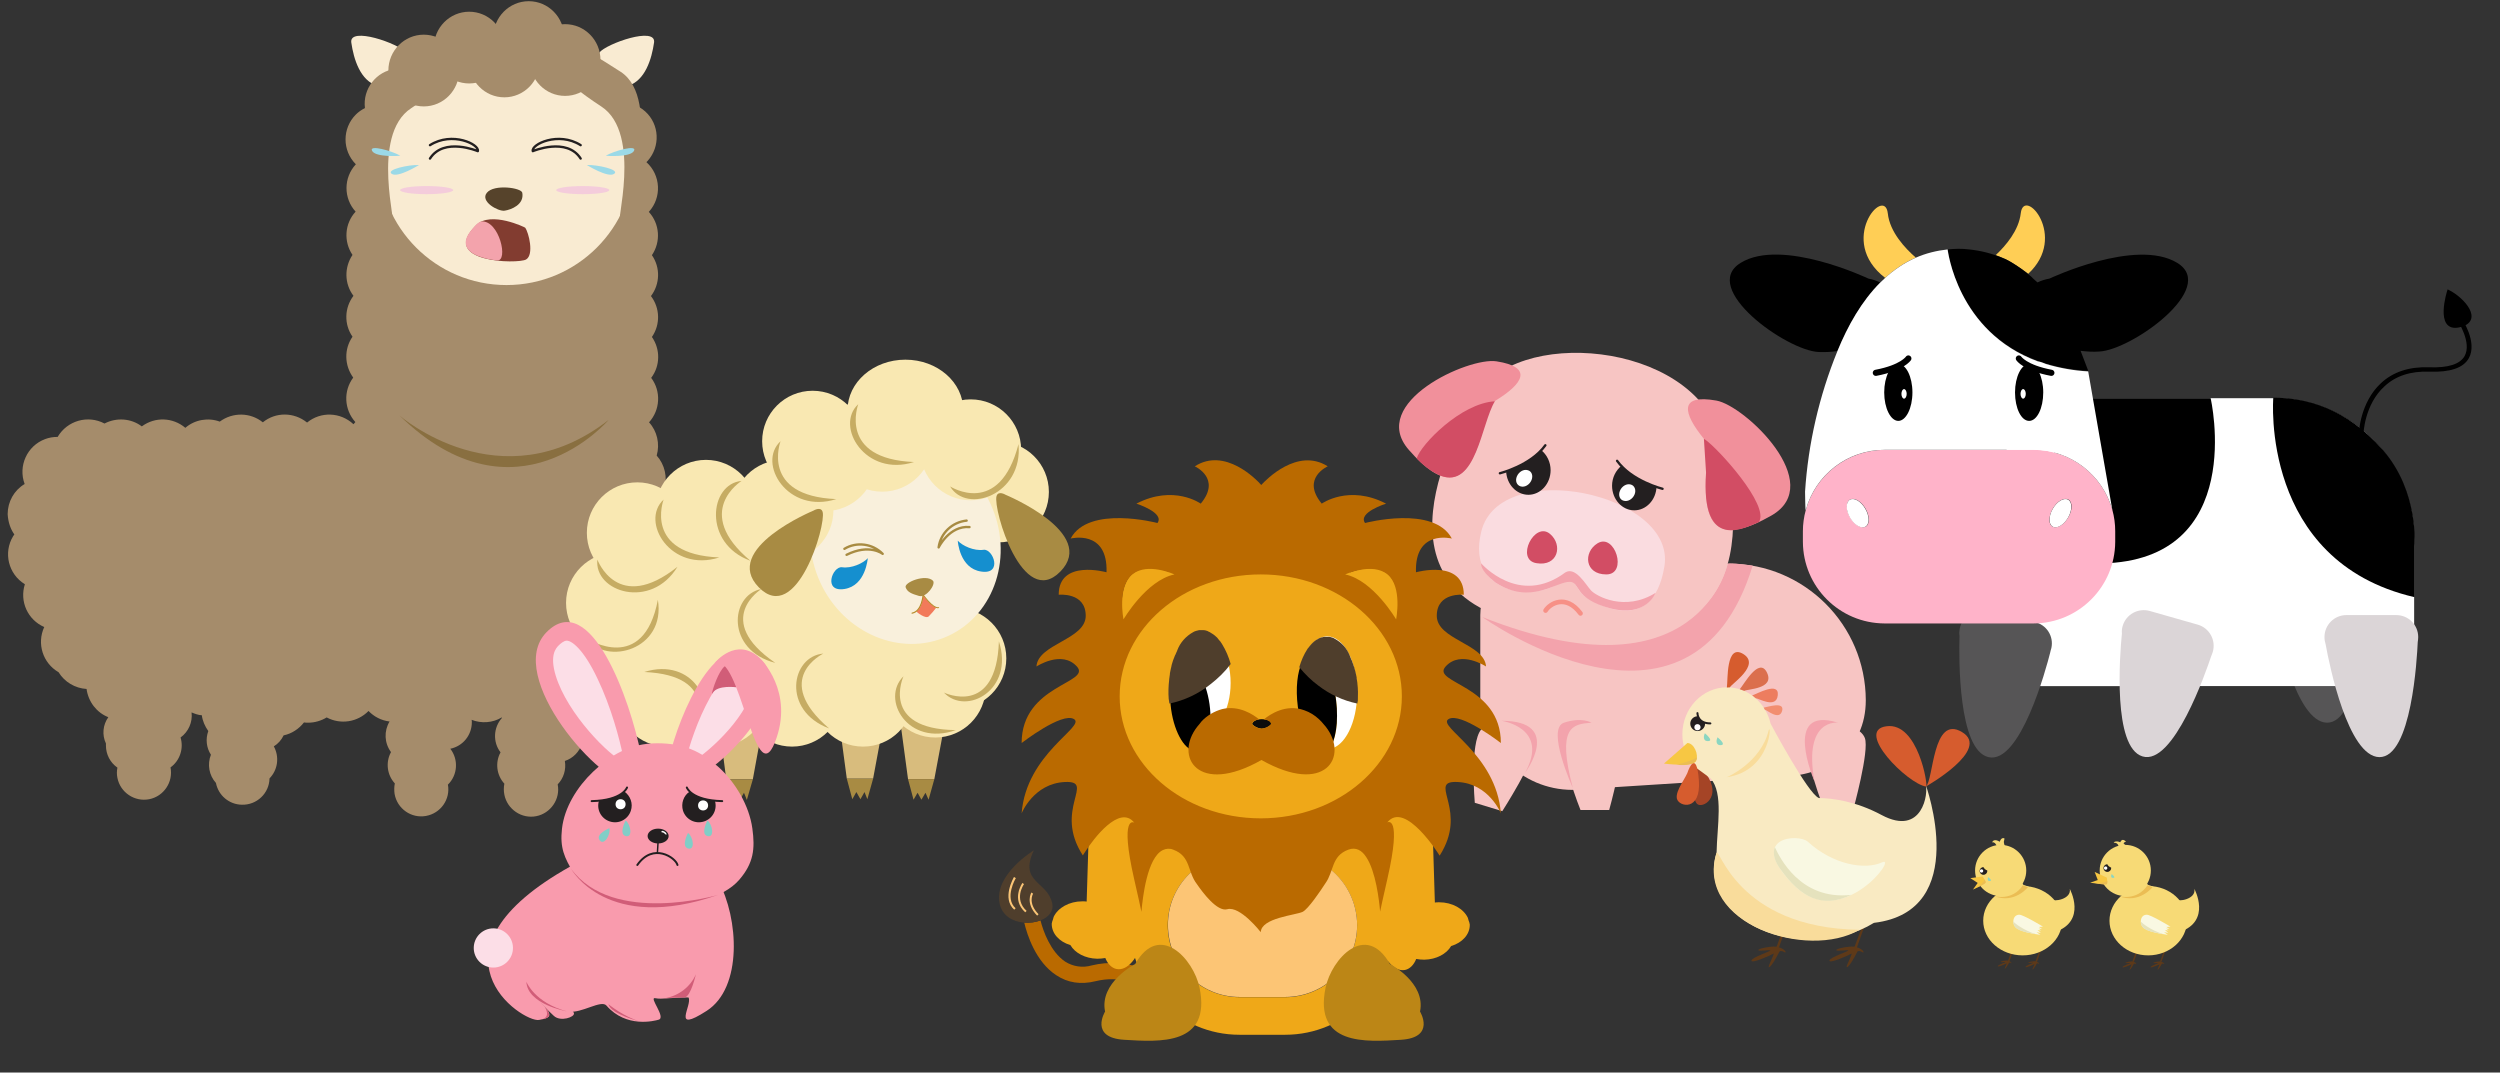 <?xml version="1.0" encoding="utf-8"?>
<!-- Generator: Adobe Illustrator 22.1.0, SVG Export Plug-In . SVG Version: 6.00 Build 0)  -->
<svg version="1.1" id="Layer_1" xmlns="http://www.w3.org/2000/svg" xmlns:xlink="http://www.w3.org/1999/xlink" x="0px" y="0px"
	 viewBox="0 0 1045.4 448.5" style="enable-background:new 0 0 1045.4 448.5;" xml:space="preserve">
<rect x="0" y="0" width="1045.4" height="448.5" fill="#333333" stroke="none"/>
<style type="text/css">
	.st0{fill:#565556;}
	.st1{fill:#FFFFFF;stroke:#000000;stroke-width:1.274;stroke-miterlimit:10;}
	.st2{fill:#FFFFFF;}
	.st3{fill:#DBD5D7;}
	.st4{stroke:#000000;stroke-width:0.637;stroke-miterlimit:10;}
	.st5{fill:#FFCE55;}
	.st6{fill:#FFB3C9;}
	.st7{fill:none;stroke:#000000;stroke-width:2.569;stroke-linecap:round;stroke-linejoin:round;}
	.st8{stroke:#000000;stroke-miterlimit:10;}
	.st9{fill:#F9EBD2;}
	.st10{fill:#DDDDDD;}
	.st11{fill:#A58C6B;}
	.st12{fill:#896F40;}
	.st13{opacity:0.82;fill:#F2C5DC;enable-background:new    ;}
	.st14{fill:#56432B;}
	.st15{fill:none;stroke:#231F20;stroke-linecap:round;stroke-linejoin:round;}
	.st16{opacity:0.82;fill:#68160D;enable-background:new    ;}
	.st17{fill:#F3A3AC;}
	.st18{fill:#9BD9E7;}
	.st19{fill:#F7C5C3;}
	.st20{fill:#F1909B;}
	.st21{fill:#FADCE0;}
	.st22{fill:#D24D64;}
	.st23{fill:none;stroke:#F79086;stroke-width:1.953;stroke-linecap:round;stroke-linejoin:round;}
	.st24{fill:#231F20;}
	.st25{fill:#D8BC7D;}
	.st26{fill:#A88B43;}
	.st27{fill:#F9E8B2;}
	.st28{fill:#F9F0DC;}
	.st29{fill:#C6AC63;}
	.st30{fill:none;stroke:#A88B42;stroke-linecap:round;stroke-linejoin:round;}
	.st31{fill:#158FCF;}
	.st32{fill:#F27A5A;}
	.st33{fill:none;stroke:#B78B29;stroke-width:0.497;stroke-linecap:round;stroke-linejoin:round;}
	.st34{fill:none;stroke:#B78B29;stroke-width:0.413;stroke-linecap:round;stroke-linejoin:round;}
	.st35{fill:#5E3918;}
	.st36{fill:#A54426;}
	.st37{fill:#F9EAC2;}
	.st38{fill:#F9F8E2;}
	.st39{fill:#F7C743;}
	.st40{fill:#EBBD54;}
	.st41{fill:#D65C2E;}
	.st42{fill:#DB6F4D;}
	.st43{fill:#ED7D5F;}
	.st44{fill:#F28E70;}
	.st45{fill:#E5E2BD;}
	.st46{fill:#F7DA76;}
	.st47{fill:#F9DC9B;}
	.st48{fill:none;stroke:#231F20;stroke-width:0.851;stroke-linecap:round;stroke-linejoin:round;}
	.st49{fill:#8BD6C1;}
	.st50{fill:#F99BAD;}
	.st51{fill:#FCDEE7;}
	.st52{fill:#D15D78;}
	.st53{fill:#81CEC7;}
	.st54{fill:none;stroke:#231F20;stroke-width:0.831;stroke-linecap:round;stroke-linejoin:round;}
	.st55{fill:none;stroke:#231F20;stroke-width:0.62;stroke-miterlimit:10;}
	.st56{fill:#EFA818;}
	.st57{fill:#BA6A00;}
	.st58{fill:#4F3E2C;}
	.st59{fill:#FCC575;}
	.st60{fill:#0C0C0C;}
	.st61{fill:#BC8616;}
</style>
<g id="Layer_2_2_">
	<g id="Alpaca">
		<path class="st0" d="M989.3,252c0-5.1-4.1-9.2-9.2-9.2h-20.8c-5.1,0-9.2,4.1-9.2,9.2l0,0c0,1.1,0.2,2.1,0.5,3.1
			c1.6,8.9,9.4,46.8,22.4,47.1c13.6,0.2,15.8-41.6,16.1-48.1C989.2,253.4,989.3,252.7,989.3,252L989.3,252z"/>
		<path class="st1" d="M1004,236.6"/>
		<path class="st2" d="M853.3,166.5h97.2c32.6,0,59,26.4,59,59v47.2c0,7.8-6.3,14.2-14.2,14.2l0,0H853.3c-7.8,0-14.2-6.3-14.2-14.2
			v-92.1C839.2,172.8,845.5,166.5,853.3,166.5L853.3,166.5z"/>
		<path class="st0" d="M857.8,271c1.1-5-2.1-9.9-7.1-10.9l-20.3-4.4c-5-1.1-9.9,2.1-10.9,7.1l0,0c-0.2,1-0.3,2.1-0.1,3.1
			c-0.3,9.1-0.6,47.8,12.1,50.7c13.3,3.1,24.2-37.3,25.8-43.7C857.4,272.3,857.6,271.7,857.8,271z"/>
		<path class="st3" d="M925.3,272.6c1.4-4.9-1.4-10-6.3-11.4l-20-5.7c-4.9-1.4-10,1.4-11.4,6.3l0,0c-0.3,1-0.4,2.1-0.3,3.1
			c-0.9,9-3.9,47.6,8.6,51.4c13,4,26.6-35.6,28.7-41.8C924.8,273.9,925.1,273.3,925.3,272.6L925.3,272.6z"/>
		<path class="st3" d="M1011.2,266.4c0-5.1-4.1-9.2-9.2-9.2h-20.8c-5.1,0-9.2,4.1-9.2,9.2l0,0c0,1.1,0.2,2.1,0.5,3.1
			c1.6,8.9,9.4,46.8,22.4,47.1c13.6,0.2,15.8-41.6,16.1-48.1C1011.1,267.8,1011.2,267.1,1011.2,266.4L1011.2,266.4z"/>
		<path d="M924.4,166.5c0,0,15.7,67.9-45.6,69.1s-4.8-69.1-4.8-69.1H924.4z"/>
		<path d="M950.6,166.3c0,0-5.7,68.3,59,83.4v-21.4c0,0,2.2-22.4-13.2-40.2C980.9,170.3,963.8,166.3,950.6,166.3z"/>
		<path class="st4" d="M988,181.4l-1.3,0c0-0.5,0.5-12.9,9.1-20.9c5-4.7,11.7-6.9,20-6.6c8,0.3,13.1-1.3,15.1-4.9
			c3.2-5.8-2.9-15-3-15.1l1.1-0.7c0.3,0.4,6.7,9.9,3.1,16.4c-2.2,4-7.7,5.8-16.2,5.5c-7.9-0.3-14.3,1.8-19,6.2
			C988.4,169,988,181.2,988,181.4z"/>
		<path class="st5" d="M838.2,108.2c0.2,0.1,0.3,0.2,0.5,0.2c0.8,0.4,1.7,0.9,2.4,1.3c2.4,1.5,4.8,3.1,7,4.8
			c16.9-15.6-1.8-36.8-3.1-25.3c-0.8,7.1-6.2,13.5-10.5,17.5c1.1,0.4,2.2,0.8,3.3,1.3C837.9,108,838.1,108.1,838.2,108.2z"/>
		<path d="M781.3,116.5c0,0-36.1-17.2-53.4-6.6s19.1,36.7,32.6,37.3c2.6,0.1,5.2,0,7.8-0.4c4.5-10.8,10.3-21,17.9-28.7
			C784.7,117.4,783,116.8,781.3,116.5z"/>
		<path d="M877.8,147c13.5-0.6,49.9-26.6,32.6-37.1c-17.3-10.5-53.4,6.6-53.4,6.6c-1.7,0.3-3.4,0.8-5,1.6l0,0c0,0-0.3-0.3-0.8-0.7
			c-0.5-0.4-1.1-1-1.9-1.8c-2.6-2.2-5.3-4.2-8.2-5.9c-0.8-0.5-1.6-0.9-2.4-1.3c-0.2-0.1-0.3-0.2-0.5-0.2c-0.2-0.1-0.3-0.1-0.5-0.2
			c-4.6-2-9.4-3.2-14.3-3.7c-3-0.4-6-0.3-8.9,0l0,0c0,0.3,5.3,47.5,58.7,50.8h0l0-0.1l-3.1-8.1l-0.1-0.2l0,0
			C872.6,147,875.2,147.2,877.8,147z"/>
		<path class="st5" d="M789.4,89.2c-1.3-11.8-21.4,11.4-1.1,27c3.8-3.5,8.1-6.4,12.8-8.5C796.7,103.9,790.2,97,789.4,89.2z"/>
		<path class="st6" d="M850.4,188.1H788c-15.4,0.1-28.8,10.4-32.9,25.2c-0.8,2.9-1.2,5.9-1.2,8.8v4.5c0.1,18.8,15.3,34,34.1,34.1
			h62.4c18.8-0.1,34-15.3,34.1-34.1v-4.5c0-3-0.4-6-1.2-8.9C879.2,198.5,865.8,188.1,850.4,188.1z M858.4,212.7
			c1.8-3.1,4.7-4.8,6.5-3.8c1.8,1,1.8,4.4-0.1,7.5c-1.8,3.1-4.7,4.8-6.5,3.8S856.6,215.9,858.4,212.7L858.4,212.7z M773.6,208.9
			c1.8-1,4.7,0.7,6.5,3.8s1.8,6.5,0.1,7.5c-1.8,1-4.7-0.7-6.5-3.8S771.8,210,773.6,208.9L773.6,208.9z"/>
		<ellipse transform="matrix(0.5 -0.866 0.866 0.5 244.945 853.437)" class="st2" cx="861.6" cy="214.6" rx="6.5" ry="3.7"/>
		<ellipse transform="matrix(0.866 -0.5 0.5 0.866 -3.222 417.156)" class="st2" cx="776.8" cy="214.6" rx="3.7" ry="6.5"/>
		<path class="st2" d="M873.2,155.3c-6-0.3-12-1.4-17.7-3.1c-1.1-0.5-2.2-0.9-3.4-1.1c-33.8-12.4-37.6-46.6-37.7-46.8
			c-4.6,0.5-9.1,1.6-13.4,3.5c-4.7,2.1-9,5-12.8,8.5c-0.7,0.6-1.3,1.3-2,1.9c-7.7,7.7-13.5,17.9-17.9,28.7
			c-7.6,18.7-12.2,38.6-13.5,58.7c0.1,1.8,0,7.4,0.3,7.7c4-14.8,17.5-25.2,32.9-25.2h62.4c15.4,0.1,28.8,10.4,32.9,25.2L873.2,155.3
			z"/>
		<path d="M848.5,176c3.3,0,5.9-5.3,5.9-11.9c0-6.6-2.7-11.9-5.9-11.9s-5.9,5.3-5.9,11.9S845.2,176,848.5,176z M844.9,164.7
			c0-1.1,0.5-2,1.1-2c0.6,0,1.1,0.9,1.1,2c0,1.1-0.5,2-1.1,2C845.4,166.7,844.9,165.8,844.9,164.7L844.9,164.7z"/>
		<path class="st7" d="M844.2,149.9c0,0,2.5,3.9,13.6,6"/>
		<path d="M799.7,164.1c0-6.6-2.7-11.9-5.9-11.9s-5.9,5.3-5.9,11.9s2.7,11.9,5.9,11.9S799.7,170.7,799.7,164.1z M796.2,166.7
			c-0.6,0-1.1-0.9-1.1-2c0-1.1,0.5-2,1.1-2s1.1,0.9,1.1,2C797.3,165.8,796.8,166.7,796.2,166.7L796.2,166.7z"/>
		<path class="st7" d="M798,149.9c0,0-2.5,3.9-13.6,6"/>
		<path class="st8" d="M1023.8,121.7c0,0-5.4,16.9,4.5,14.7C1038.3,134.2,1030.2,124.9,1023.8,121.7z"/>
	</g>
</g>
<g id="Layer_2_4_">
	<g id="Alpaca_1_">
		<path class="st9" d="M157.8,35.9c-7.2-2.2-9.9-11.2-10.9-18.1s19.9,0.4,22.9,4.2C178.6,32.9,165.1,38.2,157.8,35.9z"/>
		<path class="st9" d="M262.6,35.9c7.2-2.2,9.9-11.2,10.9-18.1s-19.9,0.4-22.9,4.2C241.8,32.9,255.4,38.2,262.6,35.9z"/>
		<circle class="st10" cx="199.1" cy="23.4" r="14.7"/>
		<path class="st11" d="M6,223.5c-0.2,0.2-0.3,0.5-0.5,0.7c-4.2,6.9-2,15.9,4.9,20.1c-2.3,7.2,1.2,14.9,8.1,17.9
			c-3.2,6.9-0.6,15.1,6,18.9c2.5,4.1,6.9,6.7,11.7,7c0.7,5.3,4.2,9.9,9.1,11.8c-2.3,3.2-2.7,7.4-1,11c0,0.3,0,0.6,0,0.9
			c0,3.7,1.8,7.1,4.8,9.2c-0.3,1.4-0.3,2.9,0,4.3c1.2,6.1,7.2,10.1,13.3,8.9c6.1-1.2,10.1-7.2,8.9-13.3c3.9-2.8,5.6-7.9,4.2-12.5
			c3.3-2.4,5.1-6.4,4.6-10.5c1.4,0.6,2.8,1.1,4.3,1.2c0.3,2.4,1.3,4.6,2.7,6.6c-1.2,3.3-0.8,7,1.1,9.9c-1.6,4-0.8,8.6,2.1,11.8
			c1,5.2,5.5,9,10.8,9.1c6.3,0.2,11.5-4.8,11.6-11c3.5-3.6,4.2-9,1.8-13.4c1.8-1.1,3.2-2.7,4.1-4.6c3.4-0.7,6.4-2.7,8.5-5.4
			c0.6,0.1,1.2,0.1,1.8,0.1c2.7,0,5.4-0.8,7.7-2.2c5.8,3.1,12.9,2,17.5-2.7c2.3,2.4,5.4,4,8.8,4.4c-2.4,4-2.2,9,0.6,12.8
			c-2.3,4.2-1.7,9.5,1.6,13.1c-0.3,1.4-0.3,2.9-0.1,4.4c1.1,6.2,7,10.3,13.1,9.2c6.2-1.1,10.3-7,9.2-13.1c4.1-4,4.5-10.5,1-15
			c5.3-1.1,9-5.7,9-11.1c0-0.3,0-0.7-0.1-1c4.1,1.6,8.8,1.3,12.6-1c0,0.1,0.1,0.1,0.1,0.2c-3.6,4-3.9,10.1-0.6,14.4
			c-2.3,4.2-1.7,9.5,1.6,13.1c-0.3,1.5-0.3,3.1,0,4.6c1.2,6.1,7.2,10.2,13.3,9c6.1-1.2,10.2-7.2,9-13.3c2.5-2.6,3.6-6.2,3-9.8
			c3.4-1.1,6-3.8,7.2-7.2c4.3-1.1,7.8-4.1,9.7-8.1c5.1-0.3,9.7-3.3,12-7.9c7.1-1,12.5-7.1,12.6-14.3c0,0,0,0,0,0
			c7.8-2.1,12.4-10.2,10.2-18c4.9-4.4,6.2-11.6,3.2-17.5c3.3-6.5,1.4-14.5-4.6-18.7c0.8-1.3,1.4-2.7,1.8-4.2
			c2-7.8-2.7-15.8-10.5-17.8c1.4-4.9,0.2-10.2-3.2-14c1.4-4.9,0.2-10.2-3.2-13.9c4.7-5.2,5.1-13,0.9-18.6c3.8-5,3.9-11.9,0.3-17.1
			c3.6-5.2,3.4-12.1-0.4-17.1c3.8-5,4-11.9,0.4-17.1c3.8-5.6,3.3-13.1-1.3-18.1c0,0,0,0,0.1-0.1c5.4-6,4.9-15.3-1.1-20.7
			c0.2-0.2,0.3-0.3,0.5-0.5c5.4-6,5-15.3-1-20.7c-6-5.4-15.3-5-20.7,1s-5,15.3,1,20.7c-5.5,5.5-5.7,14.4-0.5,20.2
			c-0.4,0.4-0.7,0.8-1,1.2h-77.2c-0.3-0.4-0.6-0.8-1-1.2c5.3-5.8,5-14.7-0.5-20.2c2.9-3.2,4.3-7.5,3.8-11.8c5.6-2.8,8.8-8.8,8-15
			c-1-8-8.4-13.7-16.4-12.7c-8,1-13.7,8.4-12.7,16.4c-1.4,0.7-2.7,1.6-3.8,2.7c-5.7,5.7-5.8,15,0,20.8c-5.2,5.6-5.2,14.2-0.1,19.8
			c-4.6,5-5.1,12.5-1.3,18.1c-3.5,5.2-3.4,12.1,0.4,17.1c-3.8,5-4,11.9-0.4,17.1c-3.6,5.2-3.4,12,0.3,17.1
			c-4.2,5.6-3.8,13.4,0.9,18.6c-0.3,0.3-0.5,0.6-0.8,0.9c-5.4-5.1-13.7-5.4-19.4-0.7c-5.4-4.4-13.1-4.5-18.5-0.1
			c-5.2-4.2-12.6-4.3-18-0.3c-4.9-1.8-10.5-0.8-14.4,2.6c-5.2-4.4-12.7-4.7-18.2-0.6c-4.5-3.4-10.6-3.8-15.6-1.2
			c-7-3.7-15.6-1.2-19.6,5.6c0,0-0.1,0-0.1,0c-1.8,0-3.5,0.3-5.1,0.9c-7.6,2.8-11.4,11.3-8.6,18.8c-4.4,2.6-7.1,7.4-7.1,12.6
			C3.4,218.2,4.3,221.1,6,223.5z"/>
		<path class="st12" d="M167,173.7c48.7,47.5,87.5,1.9,87.5,1.9C209.3,210.8,167,173.7,167,173.7z"/>
		<circle class="st9" cx="211.8" cy="65.8" r="53.4"/>
		<ellipse class="st13" cx="178.4" cy="79.5" rx="11.1" ry="1.7"/>
		<ellipse class="st13" cx="243.7" cy="79.5" rx="11.1" ry="1.7"/>
		<path class="st14" d="M211,88.1c-2.7,0.4-10.4-3.9-7.4-7.5c3-3.7,14.4-2.1,14.8,0C219.3,85.6,213.7,87.7,211,88.1z"/>
		<ellipse class="st11" cx="177.2" cy="29.5" rx="14.8" ry="15"/>
		<ellipse class="st11" cx="196.2" cy="19.9" rx="14.8" ry="15"/>
		<ellipse class="st11" cx="221.1" cy="15.5" rx="14.8" ry="15"/>
		<ellipse class="st11" cx="236.3" cy="25.1" rx="14.8" ry="15"/>
		<path class="st11" d="M163.9,30.7c17.6-11.4,32-19.2,34.8-14.5c2.9,4.6-9.1,17.6-26.7,29s-5.3,51.7-8.2,47.1
			S146.3,42.1,163.9,30.7z"/>
		<path class="st11" d="M259.5,30c-17.6-11.4-32-19.2-34.8-14.5c-2.9,4.6,9.1,17.6,26.7,29s5.3,51.7,8.2,47.1
			C262.5,87,277.2,41.4,259.5,30z"/>
		<ellipse class="st11" cx="210.9" cy="25.7" rx="14.8" ry="15"/>
		<path class="st15" d="M179.8,66.3c5.8-9.1,20-3.1,20-3.1c0.8-2.8-10.7-8.4-20-2.5"/>
		<path class="st15" d="M242.8,66.3c-5.8-9.1-20-3.1-20-3.1c-0.8-2.8,10.7-8.4,20-2.5"/>
		<path class="st16" d="M199.2,94.1c-16,15.7,17.4,16.4,20.8,14.4s1.1-11.3-0.4-13.3C219.6,95.1,205.2,88.1,199.2,94.1z"/>
		<path class="st17" d="M207.8,108.9c-2.8-0.3-5.6-0.9-8.3-2c-8.2-3.6-3.8-9.2-1.7-11.5c2.2-2.7,3.4-2.8,3.4-2.8
			C208.8,91.9,212.8,109.5,207.8,108.9z"/>
		<path class="st18" d="M256.8,72.7c2.6-1.8-7.3-3.9-11.4-3.7C245.4,69,254.2,74.5,256.8,72.7z"/>
		<path class="st18" d="M265.1,63.1c1.5-2.8-8.3,0-11.8,2C253.3,65.2,263.6,65.9,265.1,63.1z"/>
		<path class="st18" d="M163.8,72.7c-2.6-1.8,7.3-3.9,11.4-3.7C175.2,69,166.4,74.5,163.8,72.7z"/>
		<path class="st18" d="M155.6,63.1c-1.5-2.8,8.3,0,11.8,2C167.4,65.2,157.1,65.9,155.6,63.1z"/>
	</g>
</g>
<g id="Layer_2_5_">
	<g id="Pig">
		<path class="st19" d="M719.8,308.6c-3,6.9,6.4,30.1,6.4,30.1h12c0,0,6.9-24.8,4.9-30.1C740.7,302.4,724.3,298.1,719.8,308.6z"/>
		<path class="st19" d="M743.5,324.8l-86.1,5.5c-21.2-0.1-38.3-17.2-38.4-38.4v-34.7c0-11.9,9.6-21.4,21.5-21.5h82.6
			c31.5,0.1,57,25.6,57.1,57.1l0,0C780.2,313.4,764.1,324.8,743.5,324.8z"/>
		<path class="st17" d="M722.4,235.8c0,0-11.9,58.1-102.6,22.2c0,0,87.4,62.7,113.1-21.5C733,236.6,723.6,235.1,722.4,235.8z"/>
		<path class="st19" d="M756.5,308.6c-3,6.9,6.4,30.1,6.4,30.1h12c0,0,6.9-24.8,4.9-30.1C777.4,302.4,761,298.1,756.5,308.6z"/>
		<path class="st19" d="M619.4,305c-4.9,5.7-2.7,30.7-2.7,30.7l11.5,3.5c0,0,13.9-21.7,13.5-27.3C641.2,305.2,626.8,296.2,619.4,305
			z"/>
		<path class="st19" d="M654.5,308.6c-3,6.9,6.4,30.1,6.4,30.1h12c0,0,6.9-24.8,4.9-30.1C675.5,302.4,659.1,298.1,654.5,308.6z"/>
		<path class="st19" d="M617.4,166.1c15.1-29.4,89.9-23.9,101.8,16.7s13.3,104.8-87.5,76.4C567.5,241,617.4,166.1,617.4,166.1z"/>
		<path class="st20" d="M625.8,151.1c-11.7-1.9-53.9,17.3-36.7,37c29.3,33.6,29.4-16.3,36.3-20.6C637,160.4,641.2,153.5,625.8,151.1
			z"/>
		<path class="st20" d="M717.7,167.5c12,2.1,46.3,34.8,23,48.1c-39.6,22.6-22.9-25.6-28.2-32.1C703.7,172.7,701.9,164.7,717.7,167.5
			z"/>
		<path class="st2" d="M640.4,200.8c-0.8,1.9-2.8,3.1-4.5,2.6s-2.4-2.3-1.6-4.2c0.8-1.9,2.8-3.1,4.5-2.6
			C640.5,197,641.2,198.9,640.4,200.8z"/>
		<path class="st21" d="M619.4,222.3c-6.8,28,26.1,29.4,34.2,19.9c4-4.7,4.3,4.3,10,7.8c2.2,1.3,27.4,17.3,32.4-13.2
			S627.1,190.8,619.4,222.3z"/>
		<path class="st22" d="M668,227.2c-6,3.7-5.4,13,3.7,13C680.8,240.2,675.3,222.7,668,227.2z"/>
		<path class="st22" d="M648.2,223.3c5.4,4.6,3.3,13.7-5.7,12.2C633.5,234.1,641.7,217.7,648.2,223.3z"/>
		<path class="st23" d="M646.3,255.3c1.8-2.9,8.5-7,14.6,1.2"/>
		<path class="st17" d="M619.4,235.6c0,0,15.8,18.2,35.1,3.8c4.3-2.7,8.6,5.1,10.8,7.5c2.2,2.4,14.2,9,27,1c0,0-3.8,10.4-18.9,6.5
			c-15.6-4.1-12.4-10.9-16.9-11.1c-5.8-0.2-16.4,10-31.3,0.2C618.5,238.2,619.4,235.6,619.4,235.6z"/>
		<path class="st17" d="M627.8,301.4c0,0,20.4,2.8,9.9,21.8C637.7,323.2,654,301.4,627.8,301.4z"/>
		<path class="st17" d="M768.6,302.2c0,0-14.6-2-9.9,24.4C758.7,326.7,744.9,294.8,768.6,302.2z"/>
		<path class="st17" d="M665.5,302.2c-8,0.6-14.6,1.6-7.8,27.3c0,0-11.3-24.8-3.7-27.3C661.5,299.7,665.5,302.2,665.5,302.2z"/>
		<polygon class="st17" points="721.8,326.2 725.4,325.9 726.2,333.7 724.3,333.7 		"/>
		<path class="st22" d="M592.4,191.7c1.7-5.8,18.5-23.1,32.7-23.9c-5.7,9.3-7.8,36.9-22.8,31.1C596.8,196.6,592.4,191.7,592.4,191.7
			z"/>
		<path class="st22" d="M712.5,183.5c0.2,0.1,0.3,0.2,0.5,0.3c5.3,3.6,27.2,27.6,22.5,34.5c-5.3,2.1-24.5,13.3-22.1-20.7
			L712.5,183.5z"/>
		<path class="st24" d="M644.3,188.1c-3.8,4.4-8.9,7.5-14.5,8.9c0.2,5.5,4.3,9.9,9.3,9.9c5.1,0,9.3-4.6,9.3-10.3
			C648.4,193.3,646.9,190.1,644.3,188.1z"/>
		<path class="st15" d="M627.2,197.9c0,0,12.9-3.2,19-11.7"/>
		<path class="st2" d="M640.4,200.8c-0.8,1.9-2.8,3.1-4.5,2.6s-2.4-2.3-1.6-4.2c0.8-1.9,2.8-3.1,4.5-2.6
			C640.5,197,641.2,198.9,640.4,200.8z"/>
		<path class="st24" d="M678.2,194.6c3.8,4.4,8.9,7.5,14.5,8.9c-0.2,5.5-4.3,9.9-9.3,9.9c-5.1,0-9.3-4.6-9.3-10.3
			C674.1,199.8,675.6,196.7,678.2,194.6z"/>
		<path class="st15" d="M695.2,204.4c0,0-12.9-3.2-19-11.7"/>
		<path class="st2" d="M683.5,206.8c-0.8,1.9-2.8,3.1-4.5,2.6c-1.7-0.4-2.4-2.3-1.6-4.2c0.8-1.9,2.8-3.1,4.5-2.6
			C683.5,203,684.3,204.9,683.5,206.8z"/>
	</g>
</g>
<g id="Layer_2_7_">
	<g id="sheep">
		<polygon class="st25" points="350.2,296.5 354.1,325.6 365.1,325.6 370.6,296.1 		"/>
		<polygon class="st26" points="362.7,334.2 361.5,331.2 359.8,334.2 358.1,331.2 356.4,334.2 354.1,325.6 365.1,325.6 		"/>
		<polygon class="st25" points="299.9,296.8 303.7,325.9 314.8,325.9 320.2,296.4 		"/>
		<polygon class="st26" points="312.3,334.5 311.1,331.5 309.4,334.5 307.7,331.5 306,334.5 303.7,325.9 314.8,325.9 		"/>
		<polygon class="st25" points="272.5,299.5 276.4,328.6 287.4,328.6 292.9,299.1 		"/>
		<polygon class="st26" points="285,337.2 283.8,334.2 282.1,337.2 280.4,334.2 278.7,337.2 276.4,328.6 287.4,328.6 		"/>
		<polygon class="st25" points="375.8,296.8 379.7,325.8 390.7,325.8 396.2,296.4 		"/>
		<polygon class="st26" points="388.3,334.4 387,331.5 385.3,334.4 383.7,331.5 382,334.4 379.7,325.8 390.7,325.8 		"/>
		<circle class="st27" cx="391.1" cy="287.3" r="21.1"/>
		<circle class="st27" cx="399.7" cy="275.3" r="21.1"/>
		<path class="st27" d="M405.9,216.3v75.6c0,4-3.2,7.2-7.2,7.2H273.9c-4,0-7.2-3.2-7.2-7.2v-75.6c0-4,3.2-7.2,7.2-7.2h124.8
			C402.7,209.2,405.9,212.4,405.9,216.3z"/>
		<circle class="st27" cx="417.5" cy="205.7" r="21.1"/>
		
			<ellipse transform="matrix(0.908 -0.419 0.419 0.908 -60.273 179.667)" class="st28" cx="378.6" cy="227" rx="39.2" ry="42.7"/>
		<circle class="st27" cx="405.9" cy="188.1" r="21.1"/>
		<ellipse class="st27" cx="378.6" cy="171.5" rx="24.2" ry="21.1"/>
		<circle class="st27" cx="345.1" cy="192.6" r="21.1"/>
		<circle class="st27" cx="339.8" cy="184.5" r="21.1"/>
		<circle class="st27" cx="368.9" cy="184.5" r="21.1"/>
		<circle class="st27" cx="360.9" cy="291.1" r="21.1"/>
		<circle class="st27" cx="331.2" cy="291.1" r="21.1"/>
		<circle class="st27" cx="300.1" cy="291.1" r="21.1"/>
		<circle class="st27" cx="278.9" cy="291.1" r="21.1"/>
		<circle class="st27" cx="261.6" cy="275.3" r="21.1"/>
		<circle class="st27" cx="266.5" cy="222.8" r="21.1"/>
		<circle class="st27" cx="295.2" cy="213.4" r="21.1"/>
		<circle class="st27" cx="327.4" cy="213.4" r="21.1"/>
		<circle class="st27" cx="257.8" cy="252.1" r="21.1"/>
		<path class="st26" d="M344,214.1c1.5,5.5-10.9,47.6-26.7,31.5s22.9-32.1,22.9-32.1S343.3,211.6,344,214.1z"/>
		<path class="st26" d="M416.7,207.5c-1.5,5.5,10.9,47.6,26.7,31.5s-22.9-32.1-22.9-32.1S417.4,205,416.7,207.5z"/>
		<path class="st29" d="M326.4,184.5c-10,9.2,3,30.7,23.3,24.2C317.7,207.4,326.4,184.5,326.4,184.5z"/>
		<path class="st29" d="M358.9,169c-10,9.2,3,30.7,23.3,24.2C350.2,191.9,358.9,169,358.9,169z"/>
		<path class="st29" d="M397.3,203.4c6.9,11.7,30.6,3.5,28.6-17.7C417.9,216.7,397.3,203.4,397.3,203.4z"/>
		<path class="st29" d="M277.5,208.9c-10,9.2,3,30.7,23.3,24.2C268.8,231.8,277.5,208.9,277.5,208.9z"/>
		<path class="st29" d="M310.1,201.1c-13.5,1.2-16.3,26.1,3.7,33.4C289.3,214,310.1,201.1,310.1,201.1z"/>
		<path class="st29" d="M249.8,234c-1.5,13.5,22.4,21.2,33.5,3C258.2,257,249.8,234,249.8,234z"/>
		<path class="st29" d="M245.6,267.1c7.7,11.2,32.9,4.8,29.5-16.3C269.1,282.3,245.6,267.1,245.6,267.1z"/>
		<path class="st29" d="M290.6,304.2c10-9.2-0.9-29.6-21.2-23.2C301.4,282.4,290.6,304.2,290.6,304.2z"/>
		<path class="st29" d="M344.3,273.3c-13.5,1.1-17.6,23.8,2.4,31.3C322.4,283.8,344.3,273.3,344.3,273.3z"/>
		<path class="st29" d="M394.7,289.6c9.3,9.9,29.6-1.1,23-21.4C416.6,300.2,394.7,289.6,394.7,289.6z"/>
		<path class="st29" d="M377.8,282.8c-9.7,9.5,1.8,29.6,21.9,22.5C367.7,304.9,377.8,282.8,377.8,282.8z"/>
		<path class="st29" d="M318.4,246.3c-13.3,2.5-14.9,25.6,5.8,30.9C297.8,259.1,318.4,246.3,318.4,246.3z"/>
		<path class="st29" d="M312.4,305.1c12.3-5.7,8.2-28.5-13.1-28.6C329.2,287.6,312.4,305.1,312.4,305.1z"/>
		<path class="st30" d="M354,232c9.6-4.8,15.1-0.4,15.1-0.4c-4.2-4.3-10.9-5.2-16-2.1"/>
		<path class="st30" d="M405.4,220.4c-8.4-0.7-12.9,8.5-12.9,8.5c0.8-6,5.7-10.6,11.7-11.2"/>
		<path class="st31" d="M410.3,239c9.1,1.4,5-9.6,1-9.1c-4,0.6-8.9-1.7-10.8-3.8C400.5,226.2,401.2,237.7,410.3,239z"/>
		<path class="st31" d="M353.1,246.3c-9.1,1.4-5-9.6-1-9.1c4,0.6,8.9-1.7,10.8-3.8C362.8,233.5,362.1,244.9,353.1,246.3z"/>
		<path class="st32" d="M391.5,254.1c-2.2-0.7-5.5-5.2-5.5-5.2c-0.3,5.3-2.6,6.6-2.8,6.8c-0.1,0.1,3.7,3.2,5.1,2.1
			C389.5,256.6,390.6,255.3,391.5,254.1z"/>
		<path class="st33" d="M381.4,256.4c4.2-0.8,4.6-7.6,4.6-7.6"/>
		<path class="st34" d="M392.5,254.1c-2.6,0.5-7-6.1-7-6.1"/>
		<path class="st26" d="M378.7,245.6c0.7,2,2.5,2.7,5.6,3.6c3.1,0.9,7.2-5,5.8-6.4C387.1,239.9,378,243.5,378.7,245.6z"/>
	</g>
</g>
<g id="Layer_2_3_">
	<g id="Chicken_1_">
		<path class="st35" d="M839.6,401.7c-0.7-0.2-3.3,0.3-3,0.6c0.4,0.2,1.5-0.1,1.9,0s-3,1.1-3.1,1.7c0,0.6,3.2-0.9,3.6-1.1
			c0.4-0.2-0.7,1.7-0.7,2.1c-0.1,0.4,0.6-0.1,1.8-2.4c0.4-0.3,0.9,0.2,1,0.2C841.1,402.6,841,402.1,839.6,401.7z"/>
		<path class="st35" d="M851.2,402c-0.7-0.2-3.3,0.3-3,0.6c0.4,0.2,1.5-0.1,1.9,0c0.4,0.1-3,1.1-3.1,1.7c0,0.6,3.2-0.9,3.6-1.1
			c0.4-0.2-0.7,1.7-0.7,2.1c-0.1,0.4,0.6-0.1,1.8-2.4c0.4-0.3,0.9,0.2,1,0.2C852.7,402.9,852.6,402.4,851.2,402z"/>
		<path class="st35" d="M891.8,402.1c-0.7-0.2-3.3,0.3-3,0.6c0.4,0.2,1.5-0.1,1.9,0c0.4,0.1-3,1.1-3.1,1.7s3.2-0.9,3.6-1.1
			c0.4-0.2-0.7,1.7-0.7,2.1c-0.1,0.4,0.6-0.1,1.8-2.4c0.4-0.3,0.9,0.2,1,0.2C893.3,403,893.2,402.4,891.8,402.1z"/>
		<path class="st35" d="M903.5,402.1c-0.7-0.2-3.3,0.3-3,0.6c0.4,0.2,1.5-0.1,1.9,0c0.4,0.1-3,1.1-3.1,1.7s3.2-0.9,3.6-1.1
			c0.4-0.2-0.7,1.7-0.7,2.1c-0.1,0.4,0.6-0.1,1.8-2.4c0.4-0.3,0.9,0.2,1,0.2C905,403,904.9,402.4,903.5,402.1z"/>
		<polygon class="st35" points="779.1,386.3 775.2,396.7 776.3,396.7 780,386.3 		"/>
		<path class="st35" d="M775.7,395.9c-1.7-0.4-8.4,0.7-7.8,1.5c1,0.4,3.9-0.2,4.9,0s-7.8,2.9-7.8,4.3c-0.1,1.4,8.2-2.3,9.1-2.9
			s-1.8,4.5-1.9,5.3c-0.1,1.1,1.5-0.3,4.5-6.2c0.9-0.7,2.2,0.5,2.5,0.4C779.4,398.2,779.2,396.8,775.7,395.9z"/>
		<polygon class="st35" points="746.4,386.3 742.6,396.7 743.7,396.7 747.4,386.3 		"/>
		<path class="st35" d="M743.1,395.9c-1.7-0.4-8.4,0.7-7.8,1.5c1,0.4,3.9-0.2,4.9,0s-7.8,2.9-7.8,4.3c-0.1,1.4,8.2-2.3,9.1-2.9
			s-1.8,4.5-1.9,5.3c-0.1,1.1,1.5-0.3,4.5-6.2c0.9-0.7,2.2,0.5,2.5,0.4C746.8,398.2,746.6,396.8,743.1,395.9z"/>
		<path class="st36" d="M707.7,323.1c0.9,2.8-0.3,10.7,1.9,13c2.2,2.3,10.9-2.8,3.7-12.7S707.7,323.1,707.7,323.1z"/>
		<path class="st37" d="M805.2,328c1.3,3.4-1.2,22-18.4,12.8c-10.8-5.8-20.5-7-26.2-7.1l0,0c-4.5-1.6-20.2-31.1-20.2-31.1l0,0
			c-2-8.7-9.4-15.2-18.2-15.2c-10.3,0-18.7,8.8-18.7,19.7c0,5,1.8,9.9,5.2,13.6c0,0,6.6,4.7,6.6,4.8c5.5,6.2,2.7,19.9,2.5,31.2
			c-0.7,2.2-1.1,4.5-1.1,6.7c0,16.3,18.2,29.5,40.6,29.5c10,0,19.2-2.6,26.3-7l0,0C824.6,381,805.2,328,805.2,328z"/>
		<path class="st38" d="M756,352c10.5,9.6,23.9,11.9,31,8.6S770,390.1,750,370C730.1,349.9,752.1,348.4,756,352z"/>
		<path class="st39" d="M705.6,310.7l-9.8,8.6c0,0,12.1,1.6,13.4-1.1S708.3,310.7,705.6,310.7z"/>
		<path class="st40" d="M701.1,319.8c0,0,7.8-2,8.4-3.2C709.5,316.6,710.6,320.7,701.1,319.8z"/>
		<path class="st41" d="M722.1,287.5c0.5-2.9-0.5-18.6,6.9-14c7.4,4.6-5.2,12.6-5.6,13.9C722.4,287.5,722.1,287.5,722.1,287.5z"/>
		<path class="st42" d="M727.5,288.2c1.7-1.9,8.1-13.8,11.4-6.9s-8.5,6.8-9.5,7.6C728.8,288.7,728.1,288.4,727.5,288.2z"/>
		<path class="st43" d="M732.7,290.8c1.9-0.6,11.3-6,10.7-0.1s-8.2,1.2-9.2,1.3C732.9,291,732.7,290.8,732.7,290.8z"/>
		<path class="st44" d="M737.5,295.9c1.5-0.2,8.9-2.8,7.7,1.4s-6.4-0.5-7.2-0.5C737.7,296.3,737.5,295.9,737.5,295.9z"/>
		<path class="st41" d="M706,322.1c-0.7,2.9-5.5,8.4-4.8,11.8c0.7,3.5,10.2,5.6,9.2-7.6S706,322.1,706,322.1z"/>
		<path class="st41" d="M805.4,328.9c-7.7-1.1-30-23.4-16.6-25.2C802.1,301.8,806.4,329,805.4,328.9z"/>
		<path class="st41" d="M805.3,328.9c3.3-2.5,2.7-30.2,15.1-22.8C832.8,313.4,805.3,328.9,805.3,328.9z"/>
		<path class="st45" d="M742.2,354.3c1.9,4,10.5,22.3,31.9,19.9c-12.2,5.9-21.2,1-29.6-10.7C740.2,357.6,742.2,354.3,742.2,354.3z"
			/>
		<polygon class="st35" points="842,395.4 839.5,402.2 840.2,402.2 842.6,395.4 		"/>
		<polygon class="st35" points="853.6,395.4 851.1,402.2 851.8,402.2 854.2,395.4 		"/>
		<circle class="st46" cx="836.6" cy="364" r="10.7"/>
		<ellipse class="st46" cx="845.8" cy="385" rx="16.5" ry="14.5"/>
		<path class="st46" d="M844.9,366c0,0,0.3,3.9,1.5,4.1c1.2,0.2,10.3,4.6,11.3,5.9s8.6,0,7.8-4.3c0,0,7.3,13.4-6.1,18
			S834.3,373.9,844.9,366z"/>
		<path class="st39" d="M829,366.5c0.4,0.4,1.4,2,1.3,2.6c-0.1,0.6-5.3,2.9-5.3,2.9l2-2.8l-3.1-2L829,366.5z"/>
		<path class="st40" d="M826.9,371c0,0,3.4-2.5,2.9-3.4c0,0,0.6,1,0.5,1.4C830.2,369.5,826.9,371,826.9,371z"/>
		<path class="st40" d="M833.9,374.7c0,0,7.4,2.3,12-4.5l2.1,0.8C848,371,842.4,378.1,833.9,374.7z"/>
		<polygon class="st35" points="894.1,395.4 891.6,402.2 892.3,402.2 894.7,395.4 		"/>
		<polygon class="st35" points="905.7,395.4 903.2,402.2 903.8,402.2 906.3,395.4 		"/>
		<circle class="st46" cx="888.7" cy="364" r="10.7"/>
		<ellipse class="st46" cx="898.3" cy="385" rx="16.2" ry="14.5"/>
		<path class="st46" d="M897,366c0,0,0.3,3.9,1.5,4.1c1.2,0.2,10.3,4.6,11.3,5.9s8.6,0,7.8-4.3c0,0,7.3,13.4-6.1,18
			C898.2,394.3,886.4,373.9,897,366z"/>
		<path class="st39" d="M881,367c0.1,0.5,0.3,2.3-0.1,2.7s-6.9-0.6-6.9-0.6l3.2-1.1l-1.3-3.4L881,367z"/>
		<path class="st40" d="M876.1,369.4c0,0,4.9-0.2,5.1-1.2c0,0,0.1,1.3-0.2,1.5C880.6,370.1,876.1,369.4,876.1,369.4z"/>
		<path class="st40" d="M886,374.7c0,0,7.4,2.3,12-4.5l2.1,0.8C900.1,371,894.5,378.1,886,374.7z"/>
		<path class="st47" d="M739.5,305.7c1.3-5,1.6,16.6-17.5,19.3C722.1,325.1,736.2,318.9,739.5,305.7z"/>
		<path class="st47" d="M717.7,356.8c1.1-3.8,8.1,31.3,59.9,32C755.8,401.6,708.9,386.3,717.7,356.8z"/>
		<path class="st38" d="M844.4,382.5c-3.1,0-3.2,4.5-0.9,5.8c2.7,1.8,9.7,2.6,9.7,2.6l-1.6-1.1l1.8,0.3l-1.4-1.2l1.5,0.2l-1-0.8
			l1.4,0.2l-1.3-0.9l1.7-0.1C854.2,387.4,846.1,382.5,844.4,382.5z"/>
		<path class="st45" d="M841.9,385.4c0.7,0.7,4,3.5,9.6,5.3C846.5,389.8,841.7,389,841.9,385.4z"/>
		<path class="st38" d="M897.7,382.5c-3.1,0-3.2,4.5-0.9,5.8c2.7,1.8,9.7,2.6,9.7,2.6l-1.6-1.1l1.8,0.3l-1.4-1.2l1.5,0.2l-1-0.8
			l1.4,0.2l-1.3-0.9l1.7-0.1C907.5,387.4,899.4,382.5,897.7,382.5z"/>
		<path class="st45" d="M895.2,385.4c0.7,0.7,4,3.5,9.6,5.3C899.8,389.8,895,389,895.2,385.4z"/>
		<path class="st46" d="M886,354.3c-0.2-1.6-1.2-1.9-1.9-1.9s0.6-1.1,2.5-0.2c0.8-1.8,1.9-0.7,2.4-0.3c-1,0.5-1.4,0.7-0.3,1.4
			C889.7,354.1,886,354.3,886,354.3z"/>
		<path class="st46" d="M835,354.2c-0.2-1.4-1.3-2.3-2-1.9c0.8-2,3.2-0.3,3.2-0.3s0.6-2.1,2-1.4c0,1-0.7,1,0.2,3.3
			C839.2,356.2,835,354.2,835,354.2z"/>
		<path class="st24" d="M710.2,299.5c-0.1,0-0.2,0-0.3,0c-1.7,0-3.1,1.4-3.1,3.1s1.4,3.1,3.1,3.1s3.1-1.4,3.1-3.1c0-0.1,0-0.1,0-0.2
			C711.7,301.9,710.7,300.8,710.2,299.5z"/>
		<path class="st48" d="M709.8,298.2c0,0.3,0.1,4.3,5.4,4.3"/>
		<circle class="st2" cx="709.8" cy="304.1" r="1.3"/>
		<path class="st49" d="M712.9,306.6c-0.4,0.8-1.1,3.4,1.4,3.3C716.8,309.8,712.9,306.6,712.9,306.6z"/>
		<path class="st49" d="M718.2,308.3c-0.4,0.8-1.1,3.4,1.4,3.3C722.1,311.4,718.2,308.3,718.2,308.3z"/>
		<path class="st24" d="M829.4,362.6C829.4,362.6,829.3,362.6,829.4,362.6c-0.9,0-1.6,0.7-1.6,1.6c0,0.9,0.7,1.6,1.6,1.6
			s1.6-0.7,1.6-1.6c0-0.1,0-0.1,0-0.2C830.2,363.7,829.7,363.2,829.4,362.6z"/>
		<circle class="st2" cx="828.6" cy="364.2" r="0.7"/>
		<path class="st24" d="M881.2,361.4C881.2,361.4,881.2,361.4,881.2,361.4c-0.9,0-1.6,0.7-1.6,1.6c0,0.9,0.7,1.6,1.6,1.6
			s1.6-0.7,1.6-1.6c0-0.1,0-0.1,0-0.2C882.1,362.5,881.5,362.1,881.2,361.4z"/>
		<circle class="st2" cx="880.5" cy="363" r="0.7"/>
		<path class="st49" d="M831.4,366.8c-0.2,0.4-0.6,1.7,0.7,1.6S831.4,366.8,831.4,366.8z"/>
		<path class="st49" d="M883,365.5c-0.2,0.4-0.6,1.7,0.7,1.6S883,365.5,883,365.5z"/>
	</g>
</g>
<g id="Layer_2_6_">
	<g id="Rabbit">
		<path class="st50" d="M226.1,413.9c-6.1,0.4,2.7,8.3,5.5,10.9c2.8,2.6,8.8,0.5,8.4-1.1c-0.4-1.6-3-2.7-3-2.7
			S232.1,413.5,226.1,413.9z"/>
		<path class="st50" d="M238.7,362.2c-64.5,36-20.2,65.5-13.3,64.3c6.9-1.2,5.2-2.5-2.6-11.2c2.5,4.3,6.1,5.8,13.9,7.6
			c1.9,0.4-1-0.2,1,0.1c5.4,0.9,13.7-5.1,15.9-2.5c8.3,9.5,20.1,6.4,21.8,5.9c3.3-0.9-4.3-9.6-1.4-9c2.9,0.6,6-0.3,13.9-0.3
			c1.8,3.1-7.5,15.3,7.6,5.6c15.1-9.7,13.4-38.7,4.9-54.3C300.4,368.4,321.6,315.9,238.7,362.2z"/>
		<path class="st50" d="M263.6,327.3c-11.1,2.4-53.3-44.6-35-63s35,28.5,39.4,51.1C268,315.4,274.7,324.9,263.6,327.3z"/>
		<path class="st51" d="M261.4,319.1c-6.8-3.1-24.1-20.6-29-36.5c-2.7-8.8,0.2-11.6,1.1-12.6c0.9-0.9,2.3-2.1,3.5-2.1
			c2,0,7,3.4,13,16.2c5.4,11.3,9.1,24.7,10.7,32.9l0.3,1.7L261.4,319.1z"/>
		<path class="st50" d="M284,327.1c10.7,2,51.4-36.7,33.7-51.8s-33.7,23.5-38,42C279.7,317.3,273.3,325.2,284,327.1z"/>
		<path class="st51" d="M286.1,320.4c6.5-2.5,23.3-16.9,27.9-30c2.6-7.2-0.2-9.6-1.1-10.3c-0.9-0.8-2.2-1.7-3.4-1.7
			c-1.9,0-6.7,2.8-12.6,13.3c-5.2,9.3-8.8,20.3-10.3,27l-0.3,1.4L286.1,320.4z"/>
		<path class="st50" d="M248,322.7c7.3-6.9,15.4-11.9,26.8-11.9c11,0,18.3,3.4,25.5,9.8s13,16.3,14.3,25.8
			c1.2,8.6,0.5,14.5-5.4,21.4c-6.9,8.1-22,11.2-34.3,11.2c-13,0-29-4.1-34.9-13.7c-4.1-6.8-5.9-10.8-5-18.8
			C236,337.7,241.3,329.1,248,322.7z"/>
		<ellipse class="st24" cx="275.2" cy="349.6" rx="4.4" ry="3.1"/>
		<path class="st52" d="M298,289.8c2-3.5,9.9-2.4,9.9-2.4C305,263.7,296.1,293.3,298,289.8z"/>
		<path class="st50" d="M298.8,277.3c10.7-5.3,16.7,54.5,25.2,33.2c8.5-21.3-6.2-35.2-6.2-35.2C307.9,265.8,298.8,277.3,298.8,277.3
			z"/>
		<circle class="st51" cx="206.3" cy="396.4" r="8.2"/>
		<path class="st52" d="M278.1,417.4c2.9-0.2,5.1-0.3,8.2-0.3c2.6-0.4,4.7-9.7,4.7-9.7C288.7,412.7,283.8,416.4,278.1,417.4z"/>
		<path class="st52" d="M238.8,363.3c17.5,23.9,61.5,10.9,61.5,10.9C253.7,390.5,238.8,363.3,238.8,363.3z"/>
		<path class="st2" d="M277.1,348.1c0.7,0,1.6,1.6,1.6,0.7c0-0.9-1.6-1.4-1.6-1.4C276.3,347.6,276.4,348.1,277.1,348.1z"/>
		<path class="st52" d="M237,422.9c-13.6-3.7-16.9-12.4-16.9-12.4C220.5,420,237,422.9,237,422.9z"/>
		<path class="st52" d="M254.4,419.9c1.1,4.3,13.4,7.3,13.4,7.3C260.8,425.2,254.4,419.9,254.4,419.9z"/>
		<path class="st52" d="M226.8,426.2c3.7-1.2,1-5.1,1-5.1C232.4,425.7,226.8,426.2,226.8,426.2z"/>
		<path class="st53" d="M295.8,349.6c3.1,0.9,2.2-4.9,0-6.5C295.8,343.1,292.8,348.8,295.8,349.6z"/>
		<path class="st53" d="M287.7,354.8c3.1,0.9,2.2-4.9,0-6.5C287.7,348.3,284.7,353.9,287.7,354.8z"/>
		<path class="st53" d="M261.6,349.6c3.1,0.9,2.2-4.9,0-6.5C261.6,343.1,258.6,348.8,261.6,349.6z"/>
		<path class="st53" d="M250.7,351.3c1.8,2.6,4.8-2.3,4.1-5C254.9,346.3,248.9,348.7,250.7,351.3z"/>
		<path class="st54" d="M266.5,361.7c6.6-9.5,16-3.1,16.8,0"/>
		<path class="st24" d="M288.4,331c-2.6,1.7-3.7,5-2.8,8c1.2,3.7,5.1,5.7,8.8,4.5c3.7-1.2,5.7-5.1,4.5-8.8
			C295.2,334.6,291.5,333.3,288.4,331L288.4,331z"/>
		<circle class="st2" cx="294" cy="336.8" r="2.1"/>
		<path class="st54" d="M302,335c-13-0.3-14.8-5.7-14.8-5.7"/>
		<path class="st24" d="M263.8,339c-1.2,3.7-5.1,5.7-8.8,4.5c-3.7-1.2-5.7-5.1-4.5-8.8c3.8-0.1,7.5-1.4,10.6-3.7
			C263.6,332.8,264.8,336,263.8,339z"/>
		<circle class="st2" cx="259.5" cy="336.3" r="2.1"/>
		<path class="st54" d="M247.4,335c13-0.3,14.8-5.7,14.8-5.7"/>
		<line class="st55" x1="274.9" y1="356.7" x2="275.2" y2="351.6"/>
	</g>
</g>
<g id="Layer_2_1_">
	<g id="Chicken">
		<path class="st56" d="M584.7,258.7c0.5-4.5,0.8-14.2-4.1-18.5c-4.8-4.3-12.4-2.3-16-0.9c-23.3-14-52.4-14.1-75.7-0.2
			c-3.8-1.4-10.9-3.1-15.6,1c-4.6,4.1-4.6,12.8-4.1,17.6c-6.5,9.4-10,20.5-10.1,31.9c0,33.7,30.2,61,67.5,61s67.5-27.3,67.5-61
			C594.1,278.7,590.8,267.9,584.7,258.7z"/>
		<path class="st57" d="M441.7,407.8c4.8,3.2,10.3,4,16.4,2.5c10.1-2.5,18.8,1.1,24.7,4.8c-2.1-3.2-3.8-6.6-5.2-10.2
			c-6.8-2.5-14.1-2.9-21.1-1.2c-3.8,1.1-7.8,0.5-11.1-1.6c-6.1-4.1-9.2-12.8-10.3-17.2c-2.2,0.8-4.5,1.1-6.8,0.9
			C429.5,390.9,433.1,402.2,441.7,407.8z"/>
		<path class="st58" d="M440,377.8c-1.9-9.4-14.1-8.6-7.7-22.2c0,0-16.8,10.1-14.3,22.2c1.1,5.2,5.5,7.6,10.2,8
			c2.3,0.2,4.6-0.1,6.8-0.9C438.4,383.6,440.7,381.1,440,377.8z M424.6,379.7l-0.6,0.6c-5.3-4.7-0.3-13.3-0.1-13.7l0.7,0.4
			C424.7,367.2,419.8,375.5,424.6,379.7z M428.7,381.5c-5.9-5.5-1.2-12.2-1.2-12.3l0.7,0.5c-0.2,0.3-4.3,6.2,1.1,11.2L428.7,381.5z
			 M433.7,382.9c-5.2-5.2-2.4-9.6-2.4-9.7l0.7,0.5c-0.1,0.2-2.4,3.9,2.3,8.6L433.7,382.9z"/>
		<path class="st59" d="M424,366.7c-0.2,0.4-5.2,9,0.1,13.7l0.6-0.6c-4.8-4.3,0-12.5,0.1-12.6L424,366.7z"/>
		<path class="st59" d="M428.2,369.7l-0.7-0.5c0,0.1-4.8,6.8,1.2,12.3l0.6-0.6C423.9,376,428,370,428.2,369.7z"/>
		<path class="st59" d="M432,373.7l-0.7-0.5c0,0-2.8,4.4,2.4,9.7l0.6-0.6C429.7,377.6,431.9,373.9,432,373.7z"/>
		<path class="st56" d="M472.5,386.9c0.1,25.3,20.6,45.8,45.8,45.8h19.1c25.3,0,45.8-20.6,45.8-45.9c0-25.3-20.5-45.7-45.8-45.8
			h-19.1C493,341.1,472.6,361.6,472.5,386.9z M488.3,386.9c0-16.6,13.5-30,30-30h19.1c16.6,0,30,13.4,30.1,30
			c0,16.6-13.4,30-30,30.1c0,0,0,0,0,0h-19.1C501.7,416.9,488.3,403.5,488.3,386.9L488.3,386.9z"/>
		<path class="st59" d="M518.3,356.8h19.1c16.6,0,30,13.4,30.1,30c0,16.6-13.4,30-30,30.1c0,0,0,0,0,0h-19.1
			c-16.6,0-30-13.5-30-30.1C488.3,370.3,501.8,356.8,518.3,356.8z"/>
		<path class="st56" d="M614.6,386.6c0.1,4.1-3.1,7.6-7.8,9c-1.9,3.3-6.2,5.6-11.2,5.7c-1.1,0-2.3-0.1-3.4-0.3
			c-1,2.5-2.7,4.2-4.7,4.6c-4.5,0.9-9.3-4.7-10.7-12.5c-0.9-5.3-0.1-10.2,1.9-13.1l-0.5-17.5l-1.1-24.8c14-7.7,21.7,0.7,21.7,0.7
			l1.2,39c0.6-0.1,1.2-0.1,1.8-0.1c5.5,0,10.2,2.7,12,6.5c0.1,0.3,0.2,0.7,0.3,1.1C614.3,385.3,614.5,385.9,614.6,386.6z"/>
		<path class="st56" d="M439.8,386.2c-0.1,4.1,3.1,7.6,7.8,9c1.9,3.3,6.2,5.6,11.2,5.7c1.1,0,2.3-0.1,3.4-0.3c1,2.5,2.7,4.2,4.7,4.6
			c4.5,0.9,9.3-4.7,10.7-12.5c0.9-5.3,0.1-10.2-1.9-13.1l0.5-17.5l1.1-24.8c-14-7.7-21.7,0.7-21.7,0.7l-1.2,39
			c-0.6-0.1-1.2-0.1-1.8-0.1c-5.5,0-10.2,2.7-12,6.5c-0.1,0.3-0.2,0.7-0.3,1.1C440.1,384.9,439.9,385.6,439.8,386.2z"/>
		<path class="st57" d="M474.3,344c0,0-6.3-3.8,0,23.8c1.5,6.4,2.4,10.7,3,13.5c0.5-6,2.4-22.6,8.9-25.8c1.4-0.7,3-0.8,4.4-0.2
			c7.4,2.7,5.9,9.3,9.9,14.4c2.4,3.5,8.5,11.7,12.7,10.5c5.4-1.5,14,9.6,14,9.6c0.2-6,14.6-7.1,17.5-8.5c2.3-1.1,7.5-8.8,9.5-11.9
			c3.7-5.1,2.4-11.4,9.6-14.1c3.2-1.2,5.7,0.3,7.5,3.1c4,6,5.4,18,5.8,22.8c0.6-2.8,1.5-7,3-13.5c6.3-27.5,0-23.8,0-23.8
			c7.5-9.4,21.9,13.9,21.9,13.9c0.7-1.1,1.4-2.3,2-3.6c8.3-17.2-6.8-27.8,5.5-27.2c13.1,0.6,18.1,13.1,18.1,13.1
			c-1.9-25-26.9-36.3-21.9-39.4c5-3.1,21.9,10,21.9,10c0-24.4-29.4-25-23.1-32c6.3-7,16.9,0,16.9,0c-0.6-9.5-20.6-11.2-20.6-21.2
			c0-10,11.3-8.8,11.3-8.8c0-15-20-9.4-20-9.4c-0.6-18.1,15-14.1,15-14.1c-7.5-14.1-36.3-6.5-36.3-6.5c-3.1-4.4,8.8-8.1,8.8-8.1
			c-15.6-8.1-26.9,0-26.9,0c-8.8-10.6,2.5-15.6,2.5-15.6c-12.6-8-25.8,5.6-27.8,7.8c-2-2.3-15.2-15.9-27.8-7.8c0,0,11.3,5,2.5,15.6
			c0,0-11.3-8.1-26.9,0c0,0,11.9,3.8,8.8,8.1c0,0-28.8-7.6-36.3,6.5c0,0,15.6-4,15,14.1c0,0-20-5.6-20,9.4c0,0,11.3-1.2,11.3,8.8
			c0,10-20,11.7-20.6,21.2c0,0,10.6-7,16.9,0c6.3,7-23.1,7.6-23.1,32c0,0,16.9-13.1,21.9-10c5,3.1-20,14.4-21.9,39.4
			c0,0,5-12.5,18.1-13.1c13.1-0.6-5,11.5,7.5,30.7c0,0,0.4-0.7,1.1-1.7C457.1,351,468.1,336.2,474.3,344z M580.2,240.2
			c6.3,5.2,3.6,18.8,3.6,18.8s-9.5-16.3-21.3-18.8C562.5,240.2,573.9,235,580.2,240.2z M473.5,240.2c6.3-5.2,17.6,0,17.6,0
			c-11.8,2.5-21.3,18.8-21.3,18.8S467.1,245.5,473.5,240.2z M527.2,240.2c32.6,0,59,22.8,59,51c0,28.1-26.4,51-59,51
			c-32.6,0-59-22.8-59-51S494.6,240.2,527.2,240.2L527.2,240.2z"/>
		<path class="st60" d="M523.6,302.8c1,1.1,2.5,1.8,4,1.9c1.5-0.1,3-0.7,4-1.9c0-1.1-1.4-1.8-3-2c-0.7-0.1-1.4-0.1-2,0
			C525.1,301,523.8,301.7,523.6,302.8z"/>
		<ellipse class="st2" cx="502.1" cy="285.6" rx="12.5" ry="20.9"/>
		<ellipse transform="matrix(0.99 -0.141 0.141 0.99 -36.735 73.233)" cx="497.8" cy="295.5" rx="8.1" ry="18.5"/>
		<path class="st58" d="M489,294.2L489,294.2c6.3-1.3,12.2-4.1,17.2-8.1c3.1-2.4,6-5.2,8.4-8.4l0,0c0,0,0,0,0-0.1
			c-0.8-2.9-2-5.7-3.6-8.3c-0.1-0.2-0.3-0.4-0.4-0.6c-0.2-0.4-0.5-0.7-0.8-1c-0.2-0.3-0.5-0.6-0.7-0.9c-0.1-0.2-0.3-0.3-0.4-0.4
			c-0.8-0.8-1.8-1.5-2.9-2.1c-0.3-0.1-0.5-0.2-0.8-0.4c-0.2-0.1-0.4-0.1-0.6-0.2c-0.3-0.1-0.7-0.2-1.1-0.2c-0.1,0-0.3,0-0.4,0
			c-0.4,0-0.8,0-1.2,0c-0.1,0-0.2,0-0.3,0c-0.4,0.1-0.8,0.2-1.2,0.3c-0.1,0-0.2,0.1-0.3,0.1c-0.3,0.1-0.6,0.2-0.9,0.4
			c-3.1,1.7-5.5,4.4-6.7,7.6c0,0.1-0.1,0.2-0.1,0.3c-0.2,0.5-0.5,1-0.7,1.6l-0.1,0.1c-0.2,0.6-0.5,1.2-0.7,1.8c0,0.1,0,0.1-0.1,0.2
			c-0.1,0.4-0.3,0.9-0.4,1.3c-0.2,0.5-0.3,1.1-0.4,1.6c-0.1,0.3-0.1,0.6-0.2,0.8c-0.1,0.7-0.3,1.4-0.4,2c0,0.1,0,0.2,0,0.3
			c-0.1,0.7-0.2,1.5-0.3,2.2l0,0.2c-0.3,2.6-0.4,5.2-0.2,7.9C488.9,293.6,489,294.2,489,294.2z"/>
		<path class="st2" d="M567.5,289.7c0-13.1-5.6-23.6-12.5-23.6c-4.4,0-8.3,4.3-10.5,10.8c1-1.9,2.2-3.2,3.6-3.4
			c4.4-0.7,9.2,8,10.6,19.4c1.1,9-0.1,16.9-2.9,20.3C562.3,312.4,567.5,302.2,567.5,289.7z"/>
		<path d="M558.7,292.9c-1.4-11.4-6.2-20.2-10.6-19.4c-1.4,0.2-2.6,1.5-3.6,3.4c-2,4-2.8,10.9-1.8,18.6c1.4,11.4,6.2,20.2,10.6,19.4
			c1-0.2,1.9-0.9,2.5-1.7C558.5,309.8,559.8,301.9,558.7,292.9z"/>
		<path class="st58" d="M567.6,294.2L567.6,294.2c-5.9-1.2-11.5-3.8-16.3-7.5c-3-2.2-5.6-4.8-8-7.7l0,0c0,0,0,0,0,0
			c0.8-2.7,1.9-5.3,3.4-7.6c0.1-0.2,0.3-0.4,0.4-0.5c0.2-0.3,0.5-0.6,0.7-0.9c0.2-0.3,0.5-0.5,0.7-0.8c0.1-0.1,0.3-0.3,0.4-0.4
			c0.8-0.8,1.7-1.4,2.7-1.9c0.2-0.1,0.5-0.2,0.8-0.3c0.2-0.1,0.4-0.1,0.5-0.1c0.3-0.1,0.7-0.2,1-0.2c0.1,0,0.3,0,0.4,0
			c0.4,0,0.8,0,1.2,0c0.1,0,0.2,0,0.3,0c0.4,0.1,0.8,0.1,1.2,0.3c0.1,0,0.2,0.1,0.3,0.1c0.3,0.1,0.6,0.2,0.8,0.4
			c2.9,1.5,5.1,4,6.3,7c0,0.1,0.1,0.2,0.1,0.3c0.2,0.5,0.4,1,0.6,1.5l0.1,0.1c0.2,0.5,0.4,1.1,0.6,1.7c0,0.1,0,0.1,0.1,0.2
			c0.1,0.4,0.2,0.8,0.4,1.2c0.1,0.5,0.3,1,0.4,1.5c0.1,0.3,0.1,0.5,0.2,0.8c0.1,0.6,0.3,1.3,0.4,1.9c0,0.1,0,0.2,0,0.3
			c0.1,0.7,0.2,1.3,0.3,2l0,0.2c0.3,2.4,0.3,4.8,0.2,7.2C567.6,293.6,567.6,294.2,567.6,294.2z"/>
		<path class="st57" d="M500.7,303.8c-9.9,12.6,0.2,29.1,26.8,14c26.6,15,36.7-1.3,26.9-13.9c-0.6-0.7-1.2-1.4-1.8-2.1
			c-0.3-0.3-0.7-0.7-1-1c-1.8-1.7-3.9-3-6.2-3.8c-7.7-2.8-14.3,1.7-16.9,3.8c1.6,0.2,3,0.9,3,2c-1,1.1-2.5,1.8-4,1.9
			c-1.5-0.1-3-0.8-4-1.9c0.2-1.1,1.5-1.8,3-2c-2.3-1.9-8.3-6-15.4-4.3c-3.3,0.9-6.4,2.7-8.7,5.2
			C501.9,302.4,501.3,303.1,500.7,303.8z"/>
		<path class="st61" d="M554.3,413c2.5-12,16.8-27.7,26.9-9.9c0,0,15.1,7.8,12.6,19.9c0,0,6.7,10.9-8,11.8
			C571.1,435.7,549.3,437.3,554.3,413z"/>
		<path class="st61" d="M501.6,413c-2.5-12-16.8-27.7-26.9-9.9c0,0-15.1,7.8-12.6,19.9c0,0-6.7,10.9,8,11.8S506.6,437.3,501.6,413z"
			/>
	</g>
</g>
</svg>
